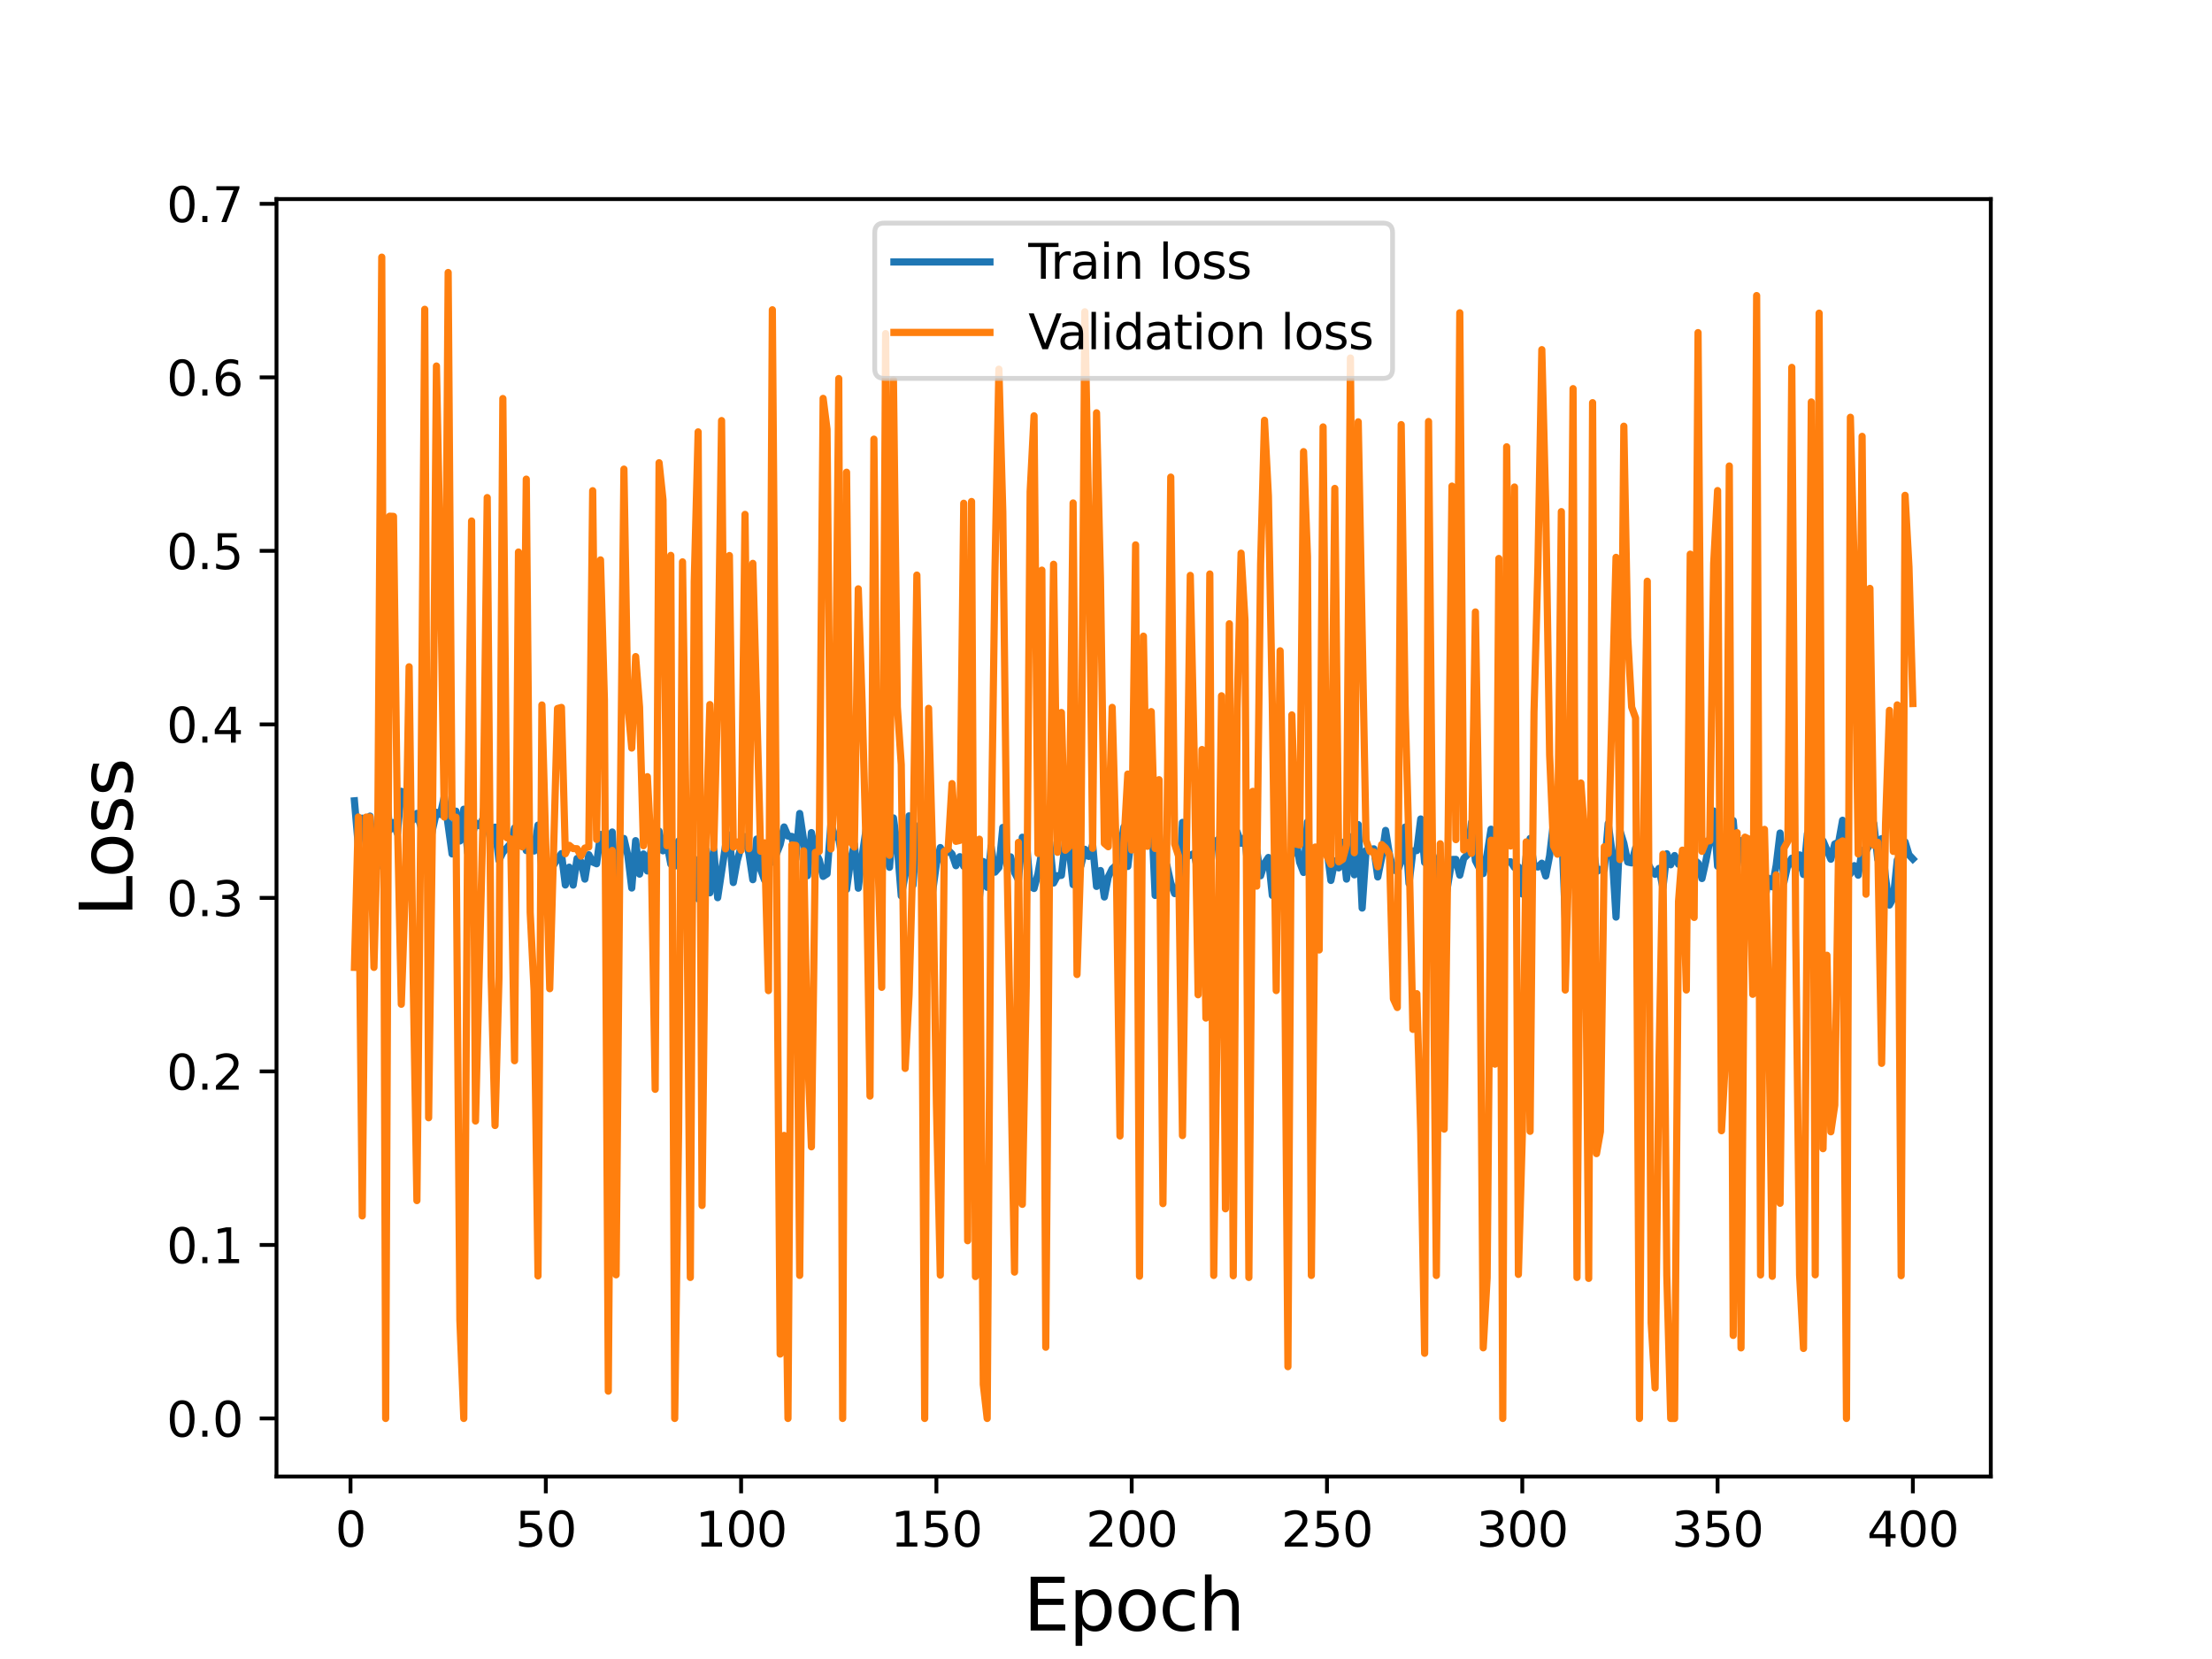 <?xml version="1.0" encoding="utf-8" standalone="no"?>
<!DOCTYPE svg PUBLIC "-//W3C//DTD SVG 1.1//EN"
  "http://www.w3.org/Graphics/SVG/1.1/DTD/svg11.dtd">
<svg height="345.6pt" version="1.1" viewBox="0 0 460.8 345.6" width="460.8pt" xmlns="http://www.w3.org/2000/svg" xmlns:xlink="http://www.w3.org/1999/xlink">
 <defs>
  <style type="text/css">*{stroke-linecap:butt;stroke-linejoin:round;}</style>
 </defs>
 <g id="figure_1">
  <g id="patch_1">
   <path d="M 0 345.6 
L 460.8 345.6 
L 460.8 0 
L 0 0 
z
" style="fill:#ffffff;"/>
  </g>
  <g id="axes_1">
   <g id="patch_2">
    <path d="M 57.6 307.584 
L 414.72 307.584 
L 414.72 41.472 
L 57.6 41.472 
z
" style="fill:#ffffff;"/>
   </g>
   <g id="matplotlib.axis_1">
    <g id="xtick_1">
     <g id="line2d_1">
      <defs>
       <path d="M 0 0 
L 0 3.5 
" id="m555c1a79b3" style="stroke:#000000;stroke-width:0.8;"/>
      </defs>
      <g>
       <use style="stroke:#000000;stroke-width:0.8;" x="73.019" xlink:href="#m555c1a79b3" y="307.584"/>
      </g>
     </g>
     <g id="text_1">
      <!-- 0 -->
      <g transform="translate(69.838 322.182)scale(0.1 -0.1)">
       <defs>
        <path d="M 2034 4250 
Q 1547 4250 1301 3770 
Q 1056 3291 1056 2328 
Q 1056 1369 1301 889 
Q 1547 409 2034 409 
Q 2525 409 2770 889 
Q 3016 1369 3016 2328 
Q 3016 3291 2770 3770 
Q 2525 4250 2034 4250 
z
M 2034 4750 
Q 2819 4750 3233 4129 
Q 3647 3509 3647 2328 
Q 3647 1150 3233 529 
Q 2819 -91 2034 -91 
Q 1250 -91 836 529 
Q 422 1150 422 2328 
Q 422 3509 836 4129 
Q 1250 4750 2034 4750 
z
" id="DejaVuSans-30" transform="scale(0.016)"/>
       </defs>
       <use xlink:href="#DejaVuSans-30"/>
      </g>
     </g>
    </g>
    <g id="xtick_2">
     <g id="line2d_2">
      <g>
       <use style="stroke:#000000;stroke-width:0.8;" x="113.703" xlink:href="#m555c1a79b3" y="307.584"/>
      </g>
     </g>
     <g id="text_2">
      <!-- 50 -->
      <g transform="translate(107.34 322.182)scale(0.1 -0.1)">
       <defs>
        <path d="M 691 4666 
L 3169 4666 
L 3169 4134 
L 1269 4134 
L 1269 2991 
Q 1406 3038 1543 3061 
Q 1681 3084 1819 3084 
Q 2600 3084 3056 2656 
Q 3513 2228 3513 1497 
Q 3513 744 3044 326 
Q 2575 -91 1722 -91 
Q 1428 -91 1123 -41 
Q 819 9 494 109 
L 494 744 
Q 775 591 1075 516 
Q 1375 441 1709 441 
Q 2250 441 2565 725 
Q 2881 1009 2881 1497 
Q 2881 1984 2565 2268 
Q 2250 2553 1709 2553 
Q 1456 2553 1204 2497 
Q 953 2441 691 2322 
L 691 4666 
z
" id="DejaVuSans-35" transform="scale(0.016)"/>
       </defs>
       <use xlink:href="#DejaVuSans-35"/>
       <use x="63.623" xlink:href="#DejaVuSans-30"/>
      </g>
     </g>
    </g>
    <g id="xtick_3">
     <g id="line2d_3">
      <g>
       <use style="stroke:#000000;stroke-width:0.8;" x="154.386" xlink:href="#m555c1a79b3" y="307.584"/>
      </g>
     </g>
     <g id="text_3">
      <!-- 100 -->
      <g transform="translate(144.842 322.182)scale(0.1 -0.1)">
       <defs>
        <path d="M 794 531 
L 1825 531 
L 1825 4091 
L 703 3866 
L 703 4441 
L 1819 4666 
L 2450 4666 
L 2450 531 
L 3481 531 
L 3481 0 
L 794 0 
L 794 531 
z
" id="DejaVuSans-31" transform="scale(0.016)"/>
       </defs>
       <use xlink:href="#DejaVuSans-31"/>
       <use x="63.623" xlink:href="#DejaVuSans-30"/>
       <use x="127.246" xlink:href="#DejaVuSans-30"/>
      </g>
     </g>
    </g>
    <g id="xtick_4">
     <g id="line2d_4">
      <g>
       <use style="stroke:#000000;stroke-width:0.8;" x="195.07" xlink:href="#m555c1a79b3" y="307.584"/>
      </g>
     </g>
     <g id="text_4">
      <!-- 150 -->
      <g transform="translate(185.526 322.182)scale(0.1 -0.1)">
       <use xlink:href="#DejaVuSans-31"/>
       <use x="63.623" xlink:href="#DejaVuSans-35"/>
       <use x="127.246" xlink:href="#DejaVuSans-30"/>
      </g>
     </g>
    </g>
    <g id="xtick_5">
     <g id="line2d_5">
      <g>
       <use style="stroke:#000000;stroke-width:0.8;" x="235.753" xlink:href="#m555c1a79b3" y="307.584"/>
      </g>
     </g>
     <g id="text_5">
      <!-- 200 -->
      <g transform="translate(226.209 322.182)scale(0.1 -0.1)">
       <defs>
        <path d="M 1228 531 
L 3431 531 
L 3431 0 
L 469 0 
L 469 531 
Q 828 903 1448 1529 
Q 2069 2156 2228 2338 
Q 2531 2678 2651 2914 
Q 2772 3150 2772 3378 
Q 2772 3750 2511 3984 
Q 2250 4219 1831 4219 
Q 1534 4219 1204 4116 
Q 875 4013 500 3803 
L 500 4441 
Q 881 4594 1212 4672 
Q 1544 4750 1819 4750 
Q 2544 4750 2975 4387 
Q 3406 4025 3406 3419 
Q 3406 3131 3298 2873 
Q 3191 2616 2906 2266 
Q 2828 2175 2409 1742 
Q 1991 1309 1228 531 
z
" id="DejaVuSans-32" transform="scale(0.016)"/>
       </defs>
       <use xlink:href="#DejaVuSans-32"/>
       <use x="63.623" xlink:href="#DejaVuSans-30"/>
       <use x="127.246" xlink:href="#DejaVuSans-30"/>
      </g>
     </g>
    </g>
    <g id="xtick_6">
     <g id="line2d_6">
      <g>
       <use style="stroke:#000000;stroke-width:0.8;" x="276.437" xlink:href="#m555c1a79b3" y="307.584"/>
      </g>
     </g>
     <g id="text_6">
      <!-- 250 -->
      <g transform="translate(266.893 322.182)scale(0.1 -0.1)">
       <use xlink:href="#DejaVuSans-32"/>
       <use x="63.623" xlink:href="#DejaVuSans-35"/>
       <use x="127.246" xlink:href="#DejaVuSans-30"/>
      </g>
     </g>
    </g>
    <g id="xtick_7">
     <g id="line2d_7">
      <g>
       <use style="stroke:#000000;stroke-width:0.8;" x="317.12" xlink:href="#m555c1a79b3" y="307.584"/>
      </g>
     </g>
     <g id="text_7">
      <!-- 300 -->
      <g transform="translate(307.576 322.182)scale(0.1 -0.1)">
       <defs>
        <path d="M 2597 2516 
Q 3050 2419 3304 2112 
Q 3559 1806 3559 1356 
Q 3559 666 3084 287 
Q 2609 -91 1734 -91 
Q 1441 -91 1130 -33 
Q 819 25 488 141 
L 488 750 
Q 750 597 1062 519 
Q 1375 441 1716 441 
Q 2309 441 2620 675 
Q 2931 909 2931 1356 
Q 2931 1769 2642 2001 
Q 2353 2234 1838 2234 
L 1294 2234 
L 1294 2753 
L 1863 2753 
Q 2328 2753 2575 2939 
Q 2822 3125 2822 3475 
Q 2822 3834 2567 4026 
Q 2313 4219 1838 4219 
Q 1578 4219 1281 4162 
Q 984 4106 628 3988 
L 628 4550 
Q 988 4650 1302 4700 
Q 1616 4750 1894 4750 
Q 2613 4750 3031 4423 
Q 3450 4097 3450 3541 
Q 3450 3153 3228 2886 
Q 3006 2619 2597 2516 
z
" id="DejaVuSans-33" transform="scale(0.016)"/>
       </defs>
       <use xlink:href="#DejaVuSans-33"/>
       <use x="63.623" xlink:href="#DejaVuSans-30"/>
       <use x="127.246" xlink:href="#DejaVuSans-30"/>
      </g>
     </g>
    </g>
    <g id="xtick_8">
     <g id="line2d_8">
      <g>
       <use style="stroke:#000000;stroke-width:0.8;" x="357.804" xlink:href="#m555c1a79b3" y="307.584"/>
      </g>
     </g>
     <g id="text_8">
      <!-- 350 -->
      <g transform="translate(348.26 322.182)scale(0.1 -0.1)">
       <use xlink:href="#DejaVuSans-33"/>
       <use x="63.623" xlink:href="#DejaVuSans-35"/>
       <use x="127.246" xlink:href="#DejaVuSans-30"/>
      </g>
     </g>
    </g>
    <g id="xtick_9">
     <g id="line2d_9">
      <g>
       <use style="stroke:#000000;stroke-width:0.8;" x="398.487" xlink:href="#m555c1a79b3" y="307.584"/>
      </g>
     </g>
     <g id="text_9">
      <!-- 400 -->
      <g transform="translate(388.944 322.182)scale(0.1 -0.1)">
       <defs>
        <path d="M 2419 4116 
L 825 1625 
L 2419 1625 
L 2419 4116 
z
M 2253 4666 
L 3047 4666 
L 3047 1625 
L 3713 1625 
L 3713 1100 
L 3047 1100 
L 3047 0 
L 2419 0 
L 2419 1100 
L 313 1100 
L 313 1709 
L 2253 4666 
z
" id="DejaVuSans-34" transform="scale(0.016)"/>
       </defs>
       <use xlink:href="#DejaVuSans-34"/>
       <use x="63.623" xlink:href="#DejaVuSans-30"/>
       <use x="127.246" xlink:href="#DejaVuSans-30"/>
      </g>
     </g>
    </g>
    <g id="text_10">
     <!-- Epoch -->
     <g transform="translate(213.194 339.66)scale(0.15 -0.15)">
      <defs>
       <path d="M 628 4666 
L 3578 4666 
L 3578 4134 
L 1259 4134 
L 1259 2753 
L 3481 2753 
L 3481 2222 
L 1259 2222 
L 1259 531 
L 3634 531 
L 3634 0 
L 628 0 
L 628 4666 
z
" id="DejaVuSans-45" transform="scale(0.016)"/>
       <path d="M 1159 525 
L 1159 -1331 
L 581 -1331 
L 581 3500 
L 1159 3500 
L 1159 2969 
Q 1341 3281 1617 3432 
Q 1894 3584 2278 3584 
Q 2916 3584 3314 3078 
Q 3713 2572 3713 1747 
Q 3713 922 3314 415 
Q 2916 -91 2278 -91 
Q 1894 -91 1617 61 
Q 1341 213 1159 525 
z
M 3116 1747 
Q 3116 2381 2855 2742 
Q 2594 3103 2138 3103 
Q 1681 3103 1420 2742 
Q 1159 2381 1159 1747 
Q 1159 1113 1420 752 
Q 1681 391 2138 391 
Q 2594 391 2855 752 
Q 3116 1113 3116 1747 
z
" id="DejaVuSans-70" transform="scale(0.016)"/>
       <path d="M 1959 3097 
Q 1497 3097 1228 2736 
Q 959 2375 959 1747 
Q 959 1119 1226 758 
Q 1494 397 1959 397 
Q 2419 397 2687 759 
Q 2956 1122 2956 1747 
Q 2956 2369 2687 2733 
Q 2419 3097 1959 3097 
z
M 1959 3584 
Q 2709 3584 3137 3096 
Q 3566 2609 3566 1747 
Q 3566 888 3137 398 
Q 2709 -91 1959 -91 
Q 1206 -91 779 398 
Q 353 888 353 1747 
Q 353 2609 779 3096 
Q 1206 3584 1959 3584 
z
" id="DejaVuSans-6f" transform="scale(0.016)"/>
       <path d="M 3122 3366 
L 3122 2828 
Q 2878 2963 2633 3030 
Q 2388 3097 2138 3097 
Q 1578 3097 1268 2742 
Q 959 2388 959 1747 
Q 959 1106 1268 751 
Q 1578 397 2138 397 
Q 2388 397 2633 464 
Q 2878 531 3122 666 
L 3122 134 
Q 2881 22 2623 -34 
Q 2366 -91 2075 -91 
Q 1284 -91 818 406 
Q 353 903 353 1747 
Q 353 2603 823 3093 
Q 1294 3584 2113 3584 
Q 2378 3584 2631 3529 
Q 2884 3475 3122 3366 
z
" id="DejaVuSans-63" transform="scale(0.016)"/>
       <path d="M 3513 2113 
L 3513 0 
L 2938 0 
L 2938 2094 
Q 2938 2591 2744 2837 
Q 2550 3084 2163 3084 
Q 1697 3084 1428 2787 
Q 1159 2491 1159 1978 
L 1159 0 
L 581 0 
L 581 4863 
L 1159 4863 
L 1159 2956 
Q 1366 3272 1645 3428 
Q 1925 3584 2291 3584 
Q 2894 3584 3203 3211 
Q 3513 2838 3513 2113 
z
" id="DejaVuSans-68" transform="scale(0.016)"/>
      </defs>
      <use xlink:href="#DejaVuSans-45"/>
      <use x="63.184" xlink:href="#DejaVuSans-70"/>
      <use x="126.66" xlink:href="#DejaVuSans-6f"/>
      <use x="187.842" xlink:href="#DejaVuSans-63"/>
      <use x="242.822" xlink:href="#DejaVuSans-68"/>
     </g>
    </g>
   </g>
   <g id="matplotlib.axis_2">
    <g id="ytick_1">
     <g id="line2d_10">
      <defs>
       <path d="M 0 0 
L -3.5 0 
" id="m4d9e5ec8e7" style="stroke:#000000;stroke-width:0.8;"/>
      </defs>
      <g>
       <use style="stroke:#000000;stroke-width:0.8;" x="57.6" xlink:href="#m4d9e5ec8e7" y="295.488"/>
      </g>
     </g>
     <g id="text_11">
      <!-- 0.0 -->
      <g transform="translate(34.697 299.287)scale(0.1 -0.1)">
       <defs>
        <path d="M 684 794 
L 1344 794 
L 1344 0 
L 684 0 
L 684 794 
z
" id="DejaVuSans-2e" transform="scale(0.016)"/>
       </defs>
       <use xlink:href="#DejaVuSans-30"/>
       <use x="63.623" xlink:href="#DejaVuSans-2e"/>
       <use x="95.41" xlink:href="#DejaVuSans-30"/>
      </g>
     </g>
    </g>
    <g id="ytick_2">
     <g id="line2d_11">
      <g>
       <use style="stroke:#000000;stroke-width:0.8;" x="57.6" xlink:href="#m4d9e5ec8e7" y="259.341"/>
      </g>
     </g>
     <g id="text_12">
      <!-- 0.1 -->
      <g transform="translate(34.697 263.141)scale(0.1 -0.1)">
       <use xlink:href="#DejaVuSans-30"/>
       <use x="63.623" xlink:href="#DejaVuSans-2e"/>
       <use x="95.41" xlink:href="#DejaVuSans-31"/>
      </g>
     </g>
    </g>
    <g id="ytick_3">
     <g id="line2d_12">
      <g>
       <use style="stroke:#000000;stroke-width:0.8;" x="57.6" xlink:href="#m4d9e5ec8e7" y="223.195"/>
      </g>
     </g>
     <g id="text_13">
      <!-- 0.2 -->
      <g transform="translate(34.697 226.994)scale(0.1 -0.1)">
       <use xlink:href="#DejaVuSans-30"/>
       <use x="63.623" xlink:href="#DejaVuSans-2e"/>
       <use x="95.41" xlink:href="#DejaVuSans-32"/>
      </g>
     </g>
    </g>
    <g id="ytick_4">
     <g id="line2d_13">
      <g>
       <use style="stroke:#000000;stroke-width:0.8;" x="57.6" xlink:href="#m4d9e5ec8e7" y="187.048"/>
      </g>
     </g>
     <g id="text_14">
      <!-- 0.3 -->
      <g transform="translate(34.697 190.848)scale(0.1 -0.1)">
       <use xlink:href="#DejaVuSans-30"/>
       <use x="63.623" xlink:href="#DejaVuSans-2e"/>
       <use x="95.41" xlink:href="#DejaVuSans-33"/>
      </g>
     </g>
    </g>
    <g id="ytick_5">
     <g id="line2d_14">
      <g>
       <use style="stroke:#000000;stroke-width:0.8;" x="57.6" xlink:href="#m4d9e5ec8e7" y="150.902"/>
      </g>
     </g>
     <g id="text_15">
      <!-- 0.4 -->
      <g transform="translate(34.697 154.701)scale(0.1 -0.1)">
       <use xlink:href="#DejaVuSans-30"/>
       <use x="63.623" xlink:href="#DejaVuSans-2e"/>
       <use x="95.41" xlink:href="#DejaVuSans-34"/>
      </g>
     </g>
    </g>
    <g id="ytick_6">
     <g id="line2d_15">
      <g>
       <use style="stroke:#000000;stroke-width:0.8;" x="57.6" xlink:href="#m4d9e5ec8e7" y="114.755"/>
      </g>
     </g>
     <g id="text_16">
      <!-- 0.5 -->
      <g transform="translate(34.697 118.555)scale(0.1 -0.1)">
       <use xlink:href="#DejaVuSans-30"/>
       <use x="63.623" xlink:href="#DejaVuSans-2e"/>
       <use x="95.41" xlink:href="#DejaVuSans-35"/>
      </g>
     </g>
    </g>
    <g id="ytick_7">
     <g id="line2d_16">
      <g>
       <use style="stroke:#000000;stroke-width:0.8;" x="57.6" xlink:href="#m4d9e5ec8e7" y="78.609"/>
      </g>
     </g>
     <g id="text_17">
      <!-- 0.6 -->
      <g transform="translate(34.697 82.408)scale(0.1 -0.1)">
       <defs>
        <path d="M 2113 2584 
Q 1688 2584 1439 2293 
Q 1191 2003 1191 1497 
Q 1191 994 1439 701 
Q 1688 409 2113 409 
Q 2538 409 2786 701 
Q 3034 994 3034 1497 
Q 3034 2003 2786 2293 
Q 2538 2584 2113 2584 
z
M 3366 4563 
L 3366 3988 
Q 3128 4100 2886 4159 
Q 2644 4219 2406 4219 
Q 1781 4219 1451 3797 
Q 1122 3375 1075 2522 
Q 1259 2794 1537 2939 
Q 1816 3084 2150 3084 
Q 2853 3084 3261 2657 
Q 3669 2231 3669 1497 
Q 3669 778 3244 343 
Q 2819 -91 2113 -91 
Q 1303 -91 875 529 
Q 447 1150 447 2328 
Q 447 3434 972 4092 
Q 1497 4750 2381 4750 
Q 2619 4750 2861 4703 
Q 3103 4656 3366 4563 
z
" id="DejaVuSans-36" transform="scale(0.016)"/>
       </defs>
       <use xlink:href="#DejaVuSans-30"/>
       <use x="63.623" xlink:href="#DejaVuSans-2e"/>
       <use x="95.41" xlink:href="#DejaVuSans-36"/>
      </g>
     </g>
    </g>
    <g id="ytick_8">
     <g id="line2d_17">
      <g>
       <use style="stroke:#000000;stroke-width:0.8;" x="57.6" xlink:href="#m4d9e5ec8e7" y="42.462"/>
      </g>
     </g>
     <g id="text_18">
      <!-- 0.7 -->
      <g transform="translate(34.697 46.261)scale(0.1 -0.1)">
       <defs>
        <path d="M 525 4666 
L 3525 4666 
L 3525 4397 
L 1831 0 
L 1172 0 
L 2766 4134 
L 525 4134 
L 525 4666 
z
" id="DejaVuSans-37" transform="scale(0.016)"/>
       </defs>
       <use xlink:href="#DejaVuSans-30"/>
       <use x="63.623" xlink:href="#DejaVuSans-2e"/>
       <use x="95.41" xlink:href="#DejaVuSans-37"/>
      </g>
     </g>
    </g>
    <g id="text_19">
     <!-- Loss -->
     <g transform="translate(27.577 190.979)rotate(-90)scale(0.15 -0.15)">
      <defs>
       <path d="M 628 4666 
L 1259 4666 
L 1259 531 
L 3531 531 
L 3531 0 
L 628 0 
L 628 4666 
z
" id="DejaVuSans-4c" transform="scale(0.016)"/>
       <path d="M 2834 3397 
L 2834 2853 
Q 2591 2978 2328 3040 
Q 2066 3103 1784 3103 
Q 1356 3103 1142 2972 
Q 928 2841 928 2578 
Q 928 2378 1081 2264 
Q 1234 2150 1697 2047 
L 1894 2003 
Q 2506 1872 2764 1633 
Q 3022 1394 3022 966 
Q 3022 478 2636 193 
Q 2250 -91 1575 -91 
Q 1294 -91 989 -36 
Q 684 19 347 128 
L 347 722 
Q 666 556 975 473 
Q 1284 391 1588 391 
Q 1994 391 2212 530 
Q 2431 669 2431 922 
Q 2431 1156 2273 1281 
Q 2116 1406 1581 1522 
L 1381 1569 
Q 847 1681 609 1914 
Q 372 2147 372 2553 
Q 372 3047 722 3315 
Q 1072 3584 1716 3584 
Q 2034 3584 2315 3537 
Q 2597 3491 2834 3397 
z
" id="DejaVuSans-73" transform="scale(0.016)"/>
      </defs>
      <use xlink:href="#DejaVuSans-4c"/>
      <use x="53.963" xlink:href="#DejaVuSans-6f"/>
      <use x="115.145" xlink:href="#DejaVuSans-73"/>
      <use x="167.244" xlink:href="#DejaVuSans-73"/>
     </g>
    </g>
   </g>
   <g id="line2d_18">
    <path clip-path="url(#p25f7377d31)" d="M 73.833 166.825 
L 74.646 176.239 
L 75.46 170.44 
L 76.274 172.838 
L 77.087 170.015 
L 77.901 181.042 
L 78.715 177.742 
L 79.528 180.442 
L 80.342 163.197 
L 81.156 172.948 
L 81.969 171.334 
L 82.783 173.614 
L 83.597 164.842 
L 84.41 166.462 
L 85.224 168.353 
L 86.038 170.822 
L 86.851 169.445 
L 87.665 172.129 
L 88.479 176.083 
L 89.292 177.62 
L 90.106 172.798 
L 90.92 169.219 
L 91.733 169.674 
L 92.547 165.946 
L 94.174 177.886 
L 94.988 168.977 
L 95.802 175.191 
L 96.616 168.576 
L 97.429 177.654 
L 99.057 171.404 
L 99.87 172.025 
L 100.684 170.429 
L 101.498 171.727 
L 102.311 175.281 
L 103.125 172.31 
L 103.939 179.241 
L 104.752 177.584 
L 106.38 175.698 
L 107.193 172.468 
L 108.007 174.833 
L 108.821 172.861 
L 109.634 177.187 
L 110.448 176.83 
L 111.262 177.279 
L 112.075 171.887 
L 112.889 181.114 
L 113.703 179.408 
L 114.516 180.142 
L 115.33 180.202 
L 116.144 178.904 
L 116.957 177.829 
L 117.771 184.358 
L 118.585 180.648 
L 119.398 184.378 
L 120.212 178.838 
L 121.026 179.525 
L 121.839 183.134 
L 122.653 178.048 
L 123.467 179.571 
L 124.28 179.941 
L 125.094 173.822 
L 125.908 176.139 
L 126.721 177.585 
L 127.535 173.324 
L 128.349 188.042 
L 129.162 177.17 
L 129.976 174.671 
L 130.79 178.195 
L 131.603 184.99 
L 132.417 175.124 
L 133.231 182.096 
L 134.044 177.89 
L 134.858 181.441 
L 135.672 176.796 
L 136.485 180.305 
L 137.299 173.148 
L 138.113 177.239 
L 138.926 175.752 
L 139.74 180.011 
L 140.554 180.444 
L 141.367 175.212 
L 142.181 185.78 
L 142.995 180.448 
L 143.808 185.978 
L 144.622 178.914 
L 145.436 187.248 
L 146.249 179.48 
L 147.063 177.013 
L 147.877 185.991 
L 148.69 176.978 
L 149.504 187.004 
L 151.131 176.206 
L 151.945 173.938 
L 152.759 183.848 
L 153.572 179.324 
L 154.386 176.387 
L 155.2 174.266 
L 156.013 177.816 
L 156.827 183.255 
L 157.641 174.792 
L 158.454 181.128 
L 159.268 183.306 
L 160.082 177.515 
L 160.895 179.606 
L 161.709 177.961 
L 162.523 175.919 
L 163.336 172.272 
L 164.15 174.172 
L 164.964 174.248 
L 165.777 178.958 
L 166.591 169.46 
L 167.405 174.997 
L 168.219 182.422 
L 169.032 173.445 
L 169.846 177.456 
L 170.66 179.136 
L 171.473 182.568 
L 172.287 182.044 
L 173.101 171.603 
L 173.914 174.278 
L 174.728 174.624 
L 175.542 179.329 
L 176.355 185.287 
L 177.169 179.411 
L 177.983 175.858 
L 178.796 185.025 
L 179.61 178.274 
L 180.424 172.768 
L 181.237 176.544 
L 182.051 171.686 
L 182.865 178.799 
L 183.678 173.433 
L 184.492 176.15 
L 185.306 180.671 
L 186.119 170.39 
L 186.933 176.468 
L 187.747 186.625 
L 188.56 182.267 
L 189.374 169.958 
L 190.188 184.424 
L 191.001 172.909 
L 191.815 171.518 
L 192.629 174.203 
L 193.442 178.774 
L 194.256 185.915 
L 195.07 179.966 
L 195.883 176.566 
L 196.697 178.076 
L 197.511 177.093 
L 198.324 177.904 
L 199.138 180.336 
L 199.952 178.461 
L 200.765 180.466 
L 201.579 179.223 
L 203.206 179.006 
L 204.02 187.003 
L 204.834 179.477 
L 205.647 184.843 
L 206.461 176.345 
L 207.275 181.68 
L 208.088 180.715 
L 208.902 172.373 
L 209.716 180.148 
L 210.529 178.498 
L 211.343 181.739 
L 212.157 183.31 
L 212.97 174.411 
L 213.784 174.908 
L 214.598 184.637 
L 215.411 185.085 
L 216.225 182.056 
L 217.039 177.332 
L 217.852 179.778 
L 218.666 175.51 
L 219.48 183.944 
L 220.293 182.419 
L 221.107 182.352 
L 221.921 175.244 
L 222.734 176.883 
L 223.548 184.29 
L 224.362 181.34 
L 225.175 180.341 
L 225.989 176.921 
L 226.803 178.403 
L 227.616 175.945 
L 228.43 184.657 
L 229.244 181.349 
L 230.057 186.861 
L 230.871 182.678 
L 231.685 180.998 
L 232.498 180.287 
L 233.312 177.269 
L 234.126 172.281 
L 234.939 180.496 
L 235.753 173.904 
L 237.381 171.895 
L 238.194 170.201 
L 239.008 174.047 
L 239.822 168.447 
L 240.635 186.534 
L 241.449 173.85 
L 242.263 181.975 
L 243.076 180.238 
L 243.89 183.899 
L 244.704 186.154 
L 245.517 185.995 
L 246.331 171.321 
L 247.145 178.527 
L 248.772 177.792 
L 249.586 181.69 
L 250.399 180.667 
L 251.213 178.132 
L 252.027 174.22 
L 252.84 176.209 
L 253.654 174.953 
L 254.468 184.699 
L 255.281 176.576 
L 256.095 177.198 
L 256.909 183.353 
L 257.722 173.307 
L 258.536 175.678 
L 259.35 174.497 
L 260.163 182.882 
L 260.977 174.464 
L 261.791 177.051 
L 262.604 182.436 
L 263.418 179.859 
L 264.232 178.626 
L 265.045 186.526 
L 265.859 180.408 
L 266.673 182.659 
L 267.486 179.459 
L 268.3 180.965 
L 269.927 174.653 
L 270.741 179.62 
L 271.555 181.747 
L 272.368 171.226 
L 273.182 185.328 
L 273.996 186.121 
L 274.809 177.944 
L 275.623 177.691 
L 276.437 177.043 
L 277.25 183.41 
L 278.064 179.331 
L 278.878 180.796 
L 279.691 175.451 
L 280.505 183.133 
L 281.319 174.31 
L 282.132 182.246 
L 282.946 171.778 
L 283.76 189.167 
L 284.573 177.18 
L 285.387 176.943 
L 286.201 176.828 
L 287.014 182.689 
L 287.828 178.654 
L 288.642 172.992 
L 289.455 178.071 
L 290.269 181.149 
L 291.083 181.553 
L 291.896 179.399 
L 292.71 172.292 
L 293.524 184.048 
L 294.337 177.264 
L 295.151 177.187 
L 295.965 170.609 
L 296.778 179.66 
L 297.592 180.261 
L 298.406 184.069 
L 299.219 180.164 
L 300.033 178.074 
L 300.847 188.955 
L 302.474 179.047 
L 303.288 179.028 
L 304.101 182.311 
L 304.915 178.849 
L 305.729 178.011 
L 306.543 171.297 
L 307.356 179.278 
L 308.17 180.859 
L 308.984 181.976 
L 309.797 177.894 
L 310.611 172.739 
L 311.425 180.856 
L 312.238 177.179 
L 313.052 180.001 
L 313.866 179.566 
L 314.679 179.518 
L 315.493 180.711 
L 316.307 180.581 
L 317.12 186.231 
L 317.934 178.342 
L 318.748 174.667 
L 319.561 180.391 
L 320.375 180.617 
L 321.189 179.822 
L 322.002 182.483 
L 322.816 178.271 
L 323.63 171.298 
L 324.443 173.701 
L 325.257 171.143 
L 326.071 191.268 
L 326.884 180.236 
L 327.698 173.522 
L 328.512 179.585 
L 329.325 179.783 
L 330.139 179.033 
L 331.766 175.732 
L 332.58 181.573 
L 333.394 181.112 
L 334.207 181.173 
L 335.021 171.549 
L 335.835 177.658 
L 336.648 191.045 
L 337.462 173.039 
L 338.276 175.661 
L 339.089 179.574 
L 339.903 179.756 
L 340.717 176.667 
L 341.53 180.633 
L 342.344 178.125 
L 343.971 181.152 
L 344.785 182.141 
L 345.599 180.906 
L 346.412 184.969 
L 347.226 177.855 
L 348.04 180.143 
L 348.853 178.229 
L 349.667 180.035 
L 350.481 179.688 
L 351.294 181.436 
L 352.108 175.594 
L 352.922 179.126 
L 353.735 179.8 
L 354.549 183.013 
L 355.363 179.37 
L 356.176 175.124 
L 356.99 168.942 
L 357.804 180.447 
L 358.617 174.739 
L 359.431 178.251 
L 360.245 171.312 
L 361.058 170.944 
L 361.872 180.308 
L 362.686 175.116 
L 363.499 177.812 
L 364.313 176.787 
L 365.127 175.963 
L 365.94 180.312 
L 366.754 187.717 
L 367.568 188.255 
L 368.381 182.942 
L 369.195 184.74 
L 370.009 180.28 
L 370.822 173.534 
L 371.636 183.742 
L 372.45 180.084 
L 373.263 178.78 
L 374.077 181.163 
L 374.891 178.092 
L 375.704 182.173 
L 376.518 173.653 
L 377.332 181.276 
L 378.146 171.869 
L 378.959 175.659 
L 379.773 175.167 
L 381.4 178.99 
L 382.214 175.811 
L 383.028 175.42 
L 383.841 170.878 
L 384.655 178.137 
L 385.469 181.997 
L 386.282 180.331 
L 387.096 182.317 
L 387.91 177.11 
L 388.723 177.368 
L 389.537 175.791 
L 390.351 171.557 
L 391.164 179.012 
L 391.978 174.708 
L 392.792 182.89 
L 393.605 188.542 
L 394.419 187.055 
L 395.233 179.164 
L 396.046 179.859 
L 396.86 175.382 
L 397.674 178.071 
L 398.487 178.938 
L 398.487 178.938 
" style="fill:none;stroke:#1f77b4;stroke-linecap:square;stroke-width:1.5;"/>
   </g>
   <g id="line2d_19">
    <path clip-path="url(#p25f7377d31)" d="M 73.833 201.518 
L 74.646 170.189 
L 75.46 253.298 
L 76.274 170.216 
L 77.087 170.207 
L 77.901 201.529 
L 78.715 170.206 
L 79.528 53.568 
L 80.342 295.488 
L 81.156 107.536 
L 81.969 107.572 
L 82.783 170.205 
L 83.597 209.204 
L 84.41 185.854 
L 85.224 138.903 
L 86.038 201.525 
L 86.851 250.106 
L 87.665 170.214 
L 88.479 64.432 
L 89.292 232.851 
L 90.106 170.209 
L 90.92 76.249 
L 91.733 117.174 
L 92.547 170.2 
L 93.361 56.767 
L 94.174 170.208 
L 94.988 170.232 
L 95.802 275.042 
L 96.616 295.488 
L 97.429 170.655 
L 98.243 108.532 
L 99.057 233.527 
L 100.684 168.145 
L 101.498 103.654 
L 102.311 203.318 
L 103.125 234.462 
L 103.939 203.952 
L 104.752 83.022 
L 105.566 174.506 
L 106.38 174.77 
L 107.193 220.972 
L 108.007 114.997 
L 108.821 176.42 
L 109.634 99.813 
L 110.448 190.063 
L 111.262 206.404 
L 112.075 265.801 
L 112.889 146.858 
L 114.516 205.966 
L 116.144 147.592 
L 116.957 147.37 
L 117.771 177.852 
L 118.585 176.104 
L 119.398 176.774 
L 120.212 176.805 
L 121.026 178.345 
L 121.839 176.669 
L 122.653 176.446 
L 123.467 102.222 
L 124.28 174.876 
L 125.094 116.632 
L 125.908 145.689 
L 126.721 289.803 
L 127.535 177.168 
L 128.349 265.568 
L 129.162 174.627 
L 129.976 97.728 
L 130.79 146.872 
L 131.603 155.834 
L 132.417 136.778 
L 133.231 147.312 
L 134.044 176.185 
L 134.858 161.797 
L 135.672 177.459 
L 136.485 226.925 
L 137.299 96.397 
L 138.113 104.107 
L 138.926 176.18 
L 139.74 115.696 
L 140.554 295.488 
L 141.367 235.596 
L 142.181 117.047 
L 142.995 175.436 
L 143.808 266.115 
L 144.622 121.143 
L 145.436 89.967 
L 146.249 251.124 
L 147.063 174.932 
L 147.877 146.771 
L 148.69 176.69 
L 149.504 145.44 
L 150.318 87.613 
L 151.131 176.83 
L 151.945 115.729 
L 152.759 176.477 
L 153.572 175.394 
L 154.386 177.133 
L 155.2 107.159 
L 156.013 176.804 
L 156.827 117.357 
L 158.454 177.326 
L 159.268 175.58 
L 160.082 206.365 
L 160.895 64.533 
L 162.523 282.078 
L 163.336 236.53 
L 164.15 295.488 
L 164.964 176.026 
L 165.777 176.11 
L 166.591 265.688 
L 167.405 177.248 
L 168.219 218.498 
L 169.032 238.902 
L 169.846 177.571 
L 170.66 177.367 
L 171.473 82.987 
L 172.287 89.435 
L 173.101 176.858 
L 173.914 164.568 
L 174.728 78.865 
L 175.542 295.488 
L 176.355 98.371 
L 177.169 175.273 
L 177.983 176.453 
L 178.796 122.666 
L 179.61 146.807 
L 180.424 176.674 
L 181.237 228.327 
L 182.051 91.484 
L 182.865 177.775 
L 183.678 205.682 
L 184.492 69.499 
L 185.306 178.174 
L 186.119 79.134 
L 186.933 147.275 
L 187.747 159.285 
L 188.56 222.57 
L 189.374 207.276 
L 190.188 178.343 
L 191.001 119.801 
L 191.815 164.108 
L 192.629 295.488 
L 193.442 147.558 
L 194.256 177.037 
L 195.07 229.935 
L 195.883 265.628 
L 196.697 177.34 
L 197.511 176.852 
L 198.324 163.246 
L 199.138 175.266 
L 199.952 175.068 
L 200.765 104.837 
L 201.579 258.468 
L 202.393 104.475 
L 203.206 265.933 
L 204.02 174.821 
L 204.834 288.399 
L 205.647 295.488 
L 206.461 177.181 
L 207.275 118.658 
L 208.088 76.908 
L 208.902 106.647 
L 209.716 175.507 
L 211.343 265.003 
L 212.157 175.483 
L 212.97 250.887 
L 213.784 205.315 
L 214.598 102.439 
L 215.411 86.628 
L 216.225 177.791 
L 217.039 118.77 
L 217.852 280.654 
L 218.666 176.833 
L 219.48 117.549 
L 220.293 177.55 
L 221.107 148.427 
L 221.921 177.119 
L 222.734 176.358 
L 223.548 104.775 
L 224.362 203.01 
L 225.175 178.03 
L 225.989 64.953 
L 226.803 107.994 
L 227.616 176.721 
L 228.43 85.997 
L 229.244 120.306 
L 230.057 175.693 
L 230.871 176.389 
L 231.685 147.359 
L 232.498 176.552 
L 233.312 236.644 
L 234.126 175.648 
L 234.939 161.25 
L 235.753 177.067 
L 236.567 113.507 
L 237.381 265.855 
L 238.194 132.526 
L 239.008 176.304 
L 239.822 148.242 
L 240.635 176.756 
L 241.449 162.424 
L 242.263 250.738 
L 243.89 99.389 
L 244.704 175.834 
L 245.517 178.332 
L 246.331 236.561 
L 247.958 119.865 
L 248.772 157.076 
L 249.586 207.225 
L 250.399 156.138 
L 251.213 212.086 
L 252.027 119.575 
L 252.84 265.693 
L 254.468 144.946 
L 255.281 251.816 
L 256.095 129.939 
L 256.909 265.768 
L 257.722 147.535 
L 258.536 115.233 
L 259.35 129.173 
L 260.163 266.12 
L 260.977 164.855 
L 261.791 184.595 
L 262.604 117.553 
L 263.418 87.554 
L 264.232 103.331 
L 265.045 146.814 
L 265.859 206.352 
L 266.673 135.57 
L 267.486 180.539 
L 268.3 284.704 
L 269.114 148.926 
L 269.927 175.821 
L 270.741 176.018 
L 271.555 94.084 
L 272.368 115.913 
L 273.182 265.695 
L 273.996 176.451 
L 274.809 197.897 
L 275.623 88.935 
L 276.437 178.346 
L 277.25 180.052 
L 278.064 101.747 
L 278.878 179.541 
L 279.691 179.013 
L 280.505 175.998 
L 281.319 74.58 
L 282.132 177.634 
L 282.946 87.873 
L 284.573 175.079 
L 285.387 177.361 
L 286.201 177.47 
L 287.014 180.568 
L 287.828 175.938 
L 288.642 176.669 
L 289.455 178.025 
L 290.269 208.098 
L 291.083 209.882 
L 291.896 88.456 
L 292.71 146.848 
L 293.524 176.609 
L 294.337 214.437 
L 295.151 207.003 
L 295.965 236.012 
L 296.778 281.917 
L 297.592 87.806 
L 299.219 265.704 
L 300.033 175.772 
L 300.847 235.216 
L 301.66 174.369 
L 302.474 101.262 
L 303.288 174.911 
L 304.101 65.162 
L 304.915 177.061 
L 305.729 175.509 
L 306.543 177.776 
L 307.356 127.48 
L 308.17 177.201 
L 308.984 280.774 
L 309.797 266.194 
L 310.611 175.033 
L 311.425 221.685 
L 312.238 116.345 
L 313.052 295.488 
L 313.866 93.077 
L 314.679 176.233 
L 315.493 101.453 
L 316.307 265.484 
L 317.12 236.703 
L 317.934 175.387 
L 318.748 235.677 
L 319.561 148.373 
L 320.375 118.095 
L 321.189 72.84 
L 322.002 105.358 
L 322.816 157.25 
L 323.63 176.256 
L 324.443 177.944 
L 325.257 106.579 
L 326.071 206.245 
L 326.884 176.526 
L 327.698 80.962 
L 328.512 266.116 
L 329.325 163.11 
L 330.139 174.244 
L 330.953 266.312 
L 331.766 83.885 
L 332.58 240.323 
L 333.394 235.73 
L 334.207 176.395 
L 335.021 177.79 
L 336.648 116.108 
L 337.462 179.066 
L 338.276 88.784 
L 339.089 132.844 
L 339.903 147.295 
L 340.717 149.562 
L 341.53 295.488 
L 342.344 175.708 
L 343.158 121.076 
L 343.971 275.566 
L 344.785 289.123 
L 345.599 220.932 
L 346.412 177.939 
L 347.226 265.659 
L 348.04 295.488 
L 348.853 295.488 
L 349.667 187.798 
L 350.481 177.1 
L 351.294 206.237 
L 352.108 115.441 
L 352.922 191.122 
L 353.735 69.286 
L 354.549 177.354 
L 355.363 175.262 
L 356.176 175.142 
L 356.99 117.385 
L 357.804 102.194 
L 358.617 235.552 
L 359.431 220.871 
L 360.245 97.075 
L 361.058 278.194 
L 361.872 173.458 
L 362.686 280.789 
L 363.499 174.393 
L 364.313 174.788 
L 365.127 207.132 
L 365.94 61.571 
L 366.754 265.591 
L 367.568 172.772 
L 368.381 204.307 
L 369.195 265.882 
L 370.009 182.246 
L 370.822 250.666 
L 371.636 176.699 
L 372.45 175.222 
L 373.263 76.531 
L 374.077 193.729 
L 374.891 265.597 
L 375.704 280.906 
L 377.332 83.734 
L 378.146 265.569 
L 378.959 65.236 
L 379.773 239.292 
L 380.587 198.998 
L 381.4 235.777 
L 382.214 230.234 
L 383.028 175.679 
L 383.841 175.179 
L 384.655 295.488 
L 385.469 86.924 
L 386.282 118.655 
L 387.096 177.903 
L 387.91 90.899 
L 388.723 186.279 
L 389.537 122.574 
L 390.351 176.101 
L 391.164 175.458 
L 391.978 221.515 
L 392.792 171.647 
L 393.605 147.98 
L 394.419 177.373 
L 395.233 146.842 
L 396.046 265.748 
L 396.86 103.186 
L 397.674 118.105 
L 398.487 146.559 
L 398.487 146.559 
" style="fill:none;stroke:#ff7f0e;stroke-linecap:square;stroke-width:1.5;"/>
   </g>
   <g id="patch_3">
    <path d="M 57.6 307.584 
L 57.6 41.472 
" style="fill:none;stroke:#000000;stroke-linecap:square;stroke-linejoin:miter;stroke-width:0.8;"/>
   </g>
   <g id="patch_4">
    <path d="M 414.72 307.584 
L 414.72 41.472 
" style="fill:none;stroke:#000000;stroke-linecap:square;stroke-linejoin:miter;stroke-width:0.8;"/>
   </g>
   <g id="patch_5">
    <path d="M 57.6 307.584 
L 414.72 307.584 
" style="fill:none;stroke:#000000;stroke-linecap:square;stroke-linejoin:miter;stroke-width:0.8;"/>
   </g>
   <g id="patch_6">
    <path d="M 57.6 41.472 
L 414.72 41.472 
" style="fill:none;stroke:#000000;stroke-linecap:square;stroke-linejoin:miter;stroke-width:0.8;"/>
   </g>
   <g id="legend_1">
    <g id="patch_7">
     <path d="M 184.222 78.828 
L 288.098 78.828 
Q 290.098 78.828 290.098 76.828 
L 290.098 48.472 
Q 290.098 46.472 288.098 46.472 
L 184.222 46.472 
Q 182.222 46.472 182.222 48.472 
L 182.222 76.828 
Q 182.222 78.828 184.222 78.828 
z
" style="fill:#ffffff;opacity:0.8;stroke:#cccccc;stroke-linejoin:miter;"/>
    </g>
    <g id="line2d_20">
     <path d="M 186.222 54.57 
L 206.222 54.57 
" style="fill:none;stroke:#1f77b4;stroke-linecap:square;stroke-width:1.5;"/>
    </g>
    <g id="line2d_21"/>
    <g id="text_20">
     <!-- Train loss -->
     <g transform="translate(214.222 58.07)scale(0.1 -0.1)">
      <defs>
       <path d="M -19 4666 
L 3928 4666 
L 3928 4134 
L 2272 4134 
L 2272 0 
L 1638 0 
L 1638 4134 
L -19 4134 
L -19 4666 
z
" id="DejaVuSans-54" transform="scale(0.016)"/>
       <path d="M 2631 2963 
Q 2534 3019 2420 3045 
Q 2306 3072 2169 3072 
Q 1681 3072 1420 2755 
Q 1159 2438 1159 1844 
L 1159 0 
L 581 0 
L 581 3500 
L 1159 3500 
L 1159 2956 
Q 1341 3275 1631 3429 
Q 1922 3584 2338 3584 
Q 2397 3584 2469 3576 
Q 2541 3569 2628 3553 
L 2631 2963 
z
" id="DejaVuSans-72" transform="scale(0.016)"/>
       <path d="M 2194 1759 
Q 1497 1759 1228 1600 
Q 959 1441 959 1056 
Q 959 750 1161 570 
Q 1363 391 1709 391 
Q 2188 391 2477 730 
Q 2766 1069 2766 1631 
L 2766 1759 
L 2194 1759 
z
M 3341 1997 
L 3341 0 
L 2766 0 
L 2766 531 
Q 2569 213 2275 61 
Q 1981 -91 1556 -91 
Q 1019 -91 701 211 
Q 384 513 384 1019 
Q 384 1609 779 1909 
Q 1175 2209 1959 2209 
L 2766 2209 
L 2766 2266 
Q 2766 2663 2505 2880 
Q 2244 3097 1772 3097 
Q 1472 3097 1187 3025 
Q 903 2953 641 2809 
L 641 3341 
Q 956 3463 1253 3523 
Q 1550 3584 1831 3584 
Q 2591 3584 2966 3190 
Q 3341 2797 3341 1997 
z
" id="DejaVuSans-61" transform="scale(0.016)"/>
       <path d="M 603 3500 
L 1178 3500 
L 1178 0 
L 603 0 
L 603 3500 
z
M 603 4863 
L 1178 4863 
L 1178 4134 
L 603 4134 
L 603 4863 
z
" id="DejaVuSans-69" transform="scale(0.016)"/>
       <path d="M 3513 2113 
L 3513 0 
L 2938 0 
L 2938 2094 
Q 2938 2591 2744 2837 
Q 2550 3084 2163 3084 
Q 1697 3084 1428 2787 
Q 1159 2491 1159 1978 
L 1159 0 
L 581 0 
L 581 3500 
L 1159 3500 
L 1159 2956 
Q 1366 3272 1645 3428 
Q 1925 3584 2291 3584 
Q 2894 3584 3203 3211 
Q 3513 2838 3513 2113 
z
" id="DejaVuSans-6e" transform="scale(0.016)"/>
       <path id="DejaVuSans-20" transform="scale(0.016)"/>
       <path d="M 603 4863 
L 1178 4863 
L 1178 0 
L 603 0 
L 603 4863 
z
" id="DejaVuSans-6c" transform="scale(0.016)"/>
      </defs>
      <use xlink:href="#DejaVuSans-54"/>
      <use x="46.334" xlink:href="#DejaVuSans-72"/>
      <use x="87.447" xlink:href="#DejaVuSans-61"/>
      <use x="148.727" xlink:href="#DejaVuSans-69"/>
      <use x="176.51" xlink:href="#DejaVuSans-6e"/>
      <use x="239.889" xlink:href="#DejaVuSans-20"/>
      <use x="271.676" xlink:href="#DejaVuSans-6c"/>
      <use x="299.459" xlink:href="#DejaVuSans-6f"/>
      <use x="360.641" xlink:href="#DejaVuSans-73"/>
      <use x="412.74" xlink:href="#DejaVuSans-73"/>
     </g>
    </g>
    <g id="line2d_22">
     <path d="M 186.222 69.249 
L 206.222 69.249 
" style="fill:none;stroke:#ff7f0e;stroke-linecap:square;stroke-width:1.5;"/>
    </g>
    <g id="line2d_23"/>
    <g id="text_21">
     <!-- Validation loss -->
     <g transform="translate(214.222 72.749)scale(0.1 -0.1)">
      <defs>
       <path d="M 1831 0 
L 50 4666 
L 709 4666 
L 2188 738 
L 3669 4666 
L 4325 4666 
L 2547 0 
L 1831 0 
z
" id="DejaVuSans-56" transform="scale(0.016)"/>
       <path d="M 2906 2969 
L 2906 4863 
L 3481 4863 
L 3481 0 
L 2906 0 
L 2906 525 
Q 2725 213 2448 61 
Q 2172 -91 1784 -91 
Q 1150 -91 751 415 
Q 353 922 353 1747 
Q 353 2572 751 3078 
Q 1150 3584 1784 3584 
Q 2172 3584 2448 3432 
Q 2725 3281 2906 2969 
z
M 947 1747 
Q 947 1113 1208 752 
Q 1469 391 1925 391 
Q 2381 391 2643 752 
Q 2906 1113 2906 1747 
Q 2906 2381 2643 2742 
Q 2381 3103 1925 3103 
Q 1469 3103 1208 2742 
Q 947 2381 947 1747 
z
" id="DejaVuSans-64" transform="scale(0.016)"/>
       <path d="M 1172 4494 
L 1172 3500 
L 2356 3500 
L 2356 3053 
L 1172 3053 
L 1172 1153 
Q 1172 725 1289 603 
Q 1406 481 1766 481 
L 2356 481 
L 2356 0 
L 1766 0 
Q 1100 0 847 248 
Q 594 497 594 1153 
L 594 3053 
L 172 3053 
L 172 3500 
L 594 3500 
L 594 4494 
L 1172 4494 
z
" id="DejaVuSans-74" transform="scale(0.016)"/>
      </defs>
      <use xlink:href="#DejaVuSans-56"/>
      <use x="60.658" xlink:href="#DejaVuSans-61"/>
      <use x="121.938" xlink:href="#DejaVuSans-6c"/>
      <use x="149.721" xlink:href="#DejaVuSans-69"/>
      <use x="177.504" xlink:href="#DejaVuSans-64"/>
      <use x="240.98" xlink:href="#DejaVuSans-61"/>
      <use x="302.26" xlink:href="#DejaVuSans-74"/>
      <use x="341.469" xlink:href="#DejaVuSans-69"/>
      <use x="369.252" xlink:href="#DejaVuSans-6f"/>
      <use x="430.434" xlink:href="#DejaVuSans-6e"/>
      <use x="493.812" xlink:href="#DejaVuSans-20"/>
      <use x="525.6" xlink:href="#DejaVuSans-6c"/>
      <use x="553.383" xlink:href="#DejaVuSans-6f"/>
      <use x="614.564" xlink:href="#DejaVuSans-73"/>
      <use x="666.664" xlink:href="#DejaVuSans-73"/>
     </g>
    </g>
   </g>
  </g>
 </g>
 <defs>
  <clipPath id="p25f7377d31">
   <rect height="266.112" width="357.12" x="57.6" y="41.472"/>
  </clipPath>
 </defs>
</svg>
